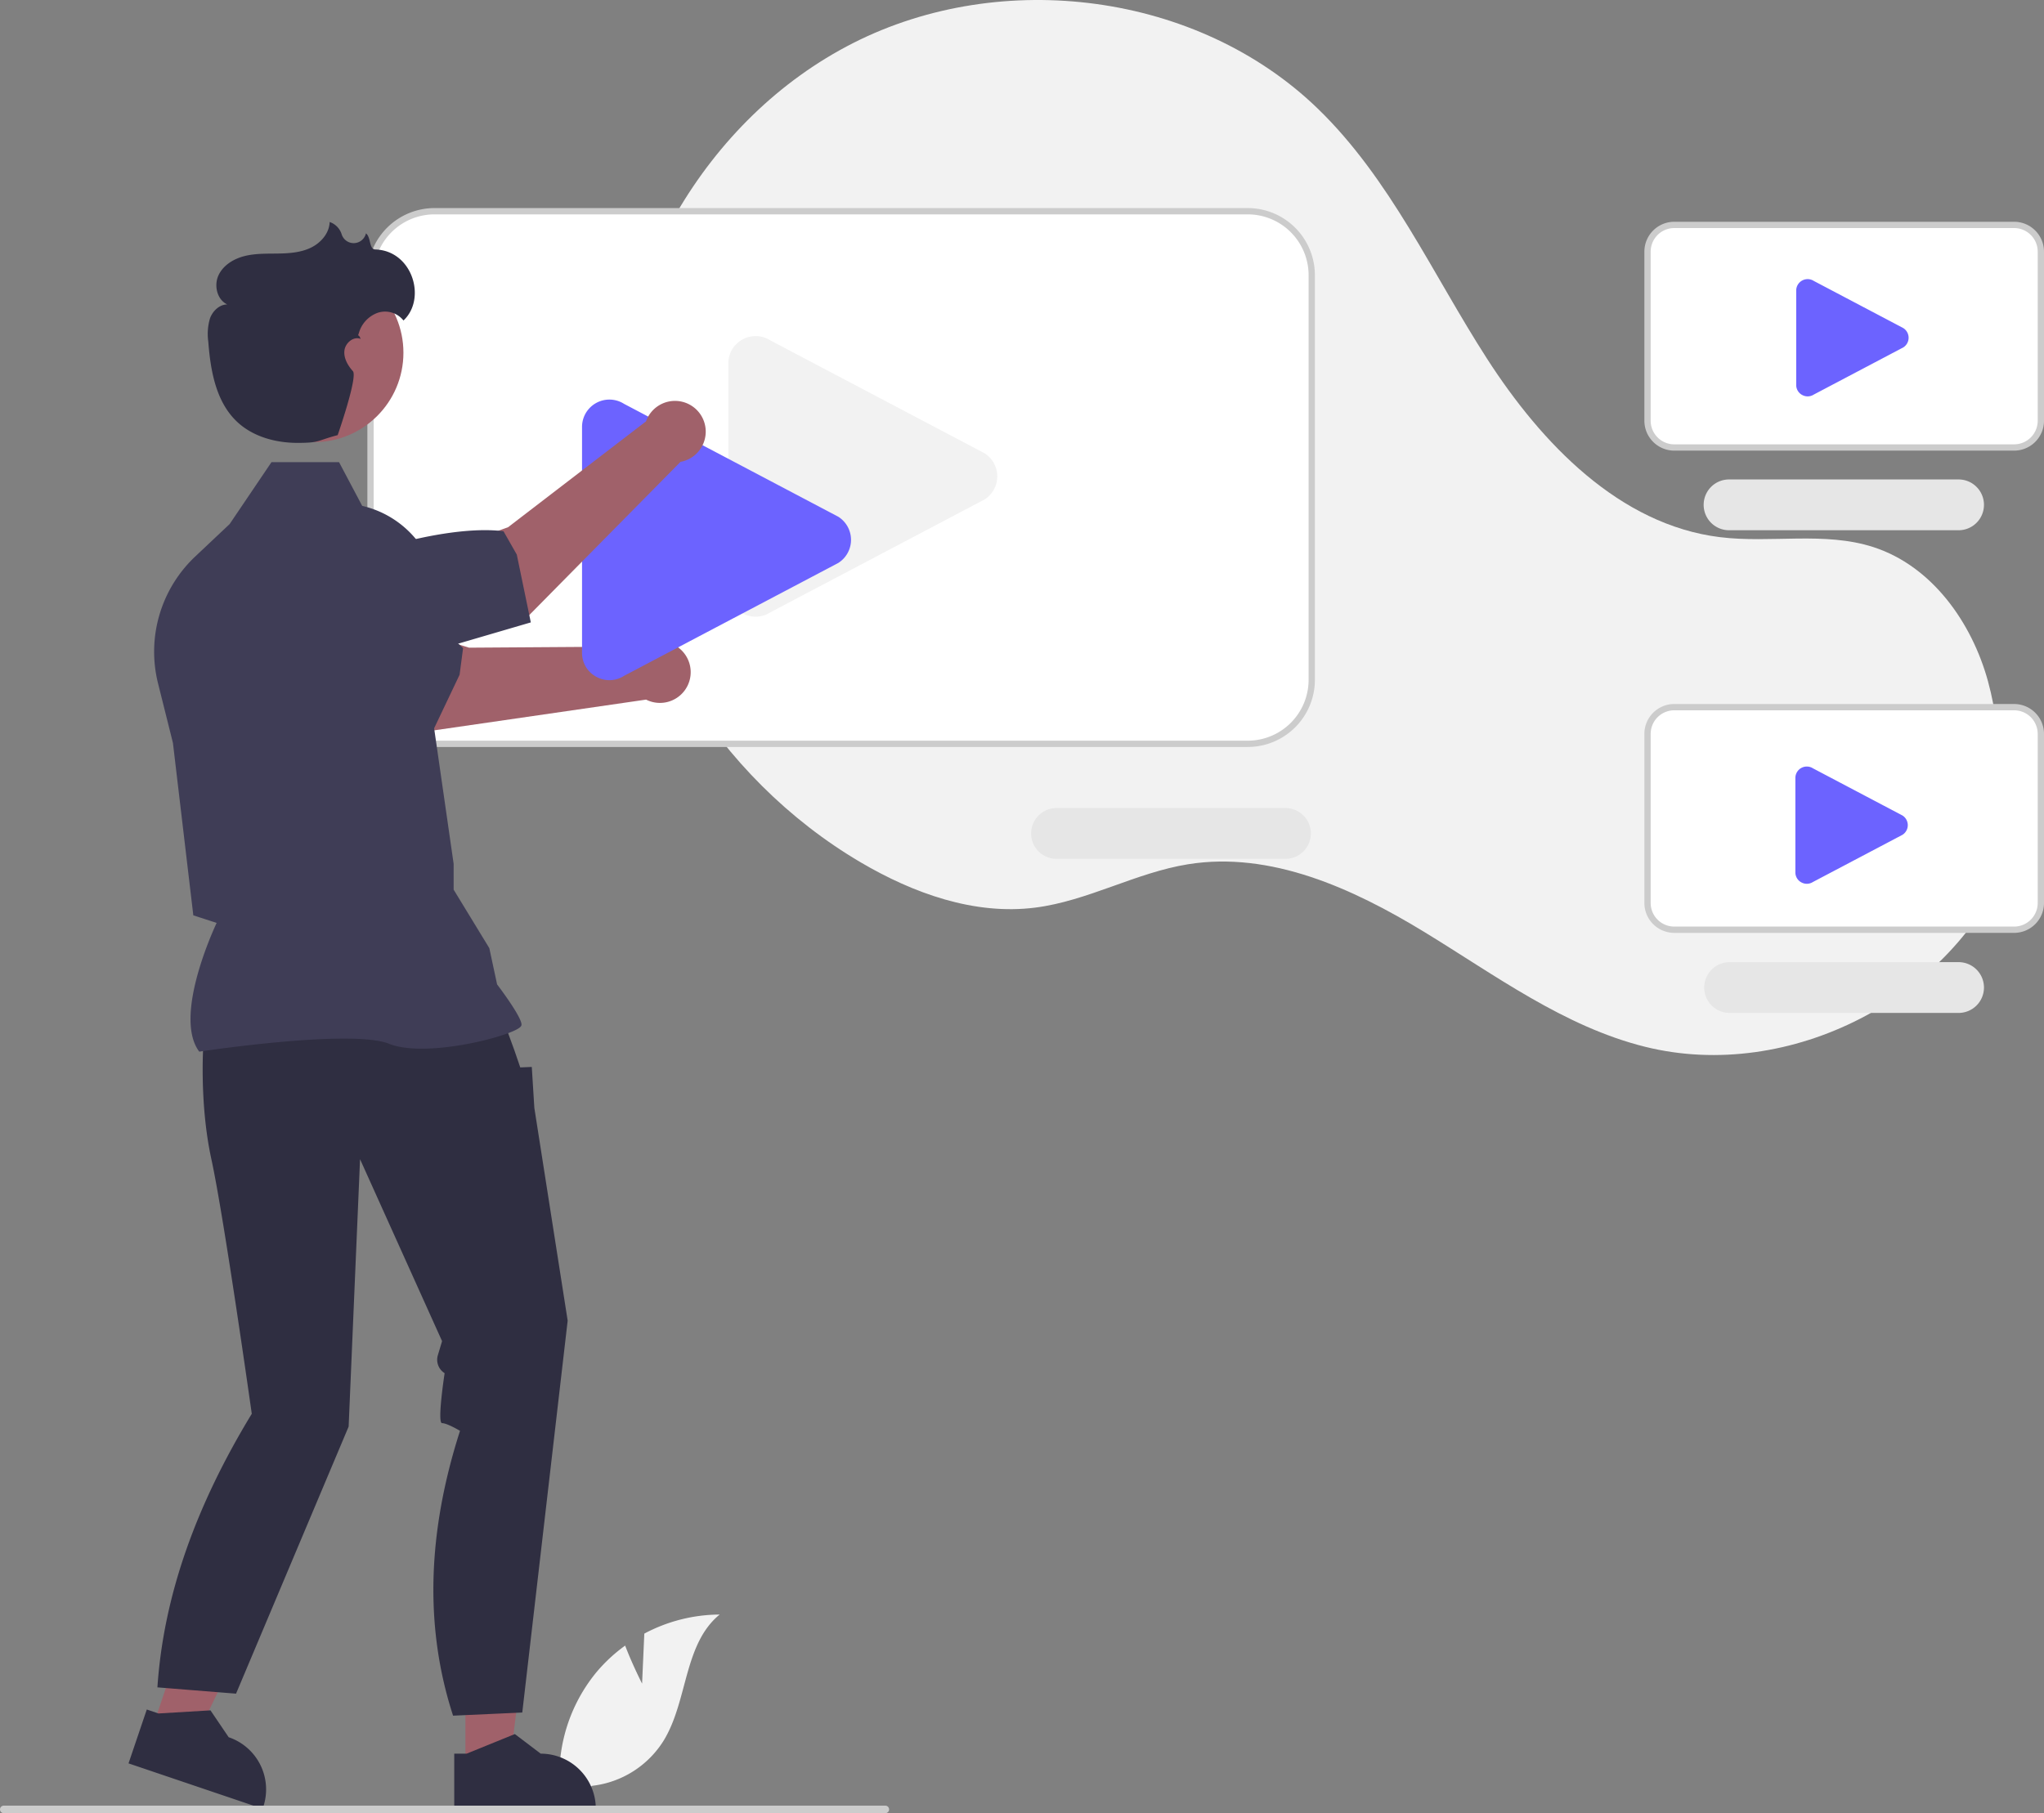 <svg id="e7437954-7eef-4a58-abc5-dbe1a7594f9a" data-name="Layer 1" xmlns="http://www.w3.org/2000/svg" width="649.852" height="576.596" viewBox="0 0 649.852 576.596"><rect x="0" y="0" width="649.852" height="576.596" fill="#808080" stroke="none"/><path d="M479.215,697.105l.707-15.9a51.353,51.353,0,0,1,23.953-6.063c-11.504,9.405-10.066,27.536-17.866,40.184a30.889,30.889,0,0,1-22.651,14.274l-9.627,5.894a51.76,51.76,0,0,1,10.91-41.943,49.997,49.997,0,0,1,9.188-8.538C476.135,691.093,479.215,697.105,479.215,697.105Z" transform="translate(-275.074 -161.702)" fill="#f2f2f2"/><path d="M909.85,436.55c1.231-19.463,2.422-39.348-2.723-58.158s-17.874-36.689-36.427-42.699c-15.578-5.047-32.581-1.166-48.832-3.173-31.902-3.94-56.635-29.752-74.038-56.778-17.403-27.026-30.777-57.278-53.902-79.605-38.117-36.803-100.295-44.727-147.555-20.771-47.26,23.956-77.363,77.104-76.08,130.073,1.284,52.969,32.729,103.611,78.396,130.48,16.776,9.87,36.179,16.863,55.489,14.416,16.755-2.123,31.979-11.126,48.655-13.799,26.219-4.202,52.27,7.652,74.948,21.466,22.677,13.814,44.582,30.188,70.351,36.592,45.831,11.39,98.03-15.47,115.404-59.384Z" transform="translate(-275.074 -161.702)" fill="#f2f2f2"/><path d="M671.78,398.245H413.214a20.363,20.363,0,0,1-20.34-20.34V249.211a20.363,20.363,0,0,1,20.34-20.34H671.78a20.363,20.363,0,0,1,20.34,20.34V377.905A20.363,20.363,0,0,1,671.78,398.245Z" transform="translate(-275.074 -161.702)" fill="#fff"/><path d="M671.78,399.245H413.214a21.365,21.365,0,0,1-21.34-21.34V249.211A21.365,21.365,0,0,1,413.214,227.871H671.78a21.365,21.365,0,0,1,21.34,21.34V377.905A21.365,21.365,0,0,1,671.78,399.245ZM413.214,229.871a19.363,19.363,0,0,0-19.34,19.34V377.905A19.363,19.363,0,0,0,413.214,397.245H671.78a19.363,19.363,0,0,0,19.34-19.34V249.211a19.363,19.363,0,0,0-19.34-19.34Z" transform="translate(-275.074 -161.702)" fill="#ccc"/><path d="M683.674,434.822H610.886a8.076,8.076,0,0,1,0-16.151h72.789a8.076,8.076,0,1,1,0,16.151Z" transform="translate(-275.074 -161.702)" fill="#e6e6e6"/><path d="M515.322,357.814a8.694,8.694,0,0,1-4.194-1.092,8.581,8.581,0,0,1-4.508-7.62V277.28a8.694,8.694,0,0,1,13.356-7.339l68.131,35.911a8.694,8.694,0,0,1,0,14.677l-68.131,35.911A8.653,8.653,0,0,1,515.322,357.814Z" transform="translate(-275.074 -161.702)" fill="#f2f2f2"/><path d="M915.426,304.006H807.374a8.509,8.509,0,0,1-8.5-8.5V241.726a8.51,8.51,0,0,1,8.5-8.5H915.426a8.51,8.51,0,0,1,8.5,8.5v53.78A8.509,8.509,0,0,1,915.426,304.006Z" transform="translate(-275.074 -161.702)" fill="#fff"/><path d="M915.426,305.006H807.374a9.511,9.511,0,0,1-9.5-9.5V241.726a9.511,9.511,0,0,1,9.5-9.5H915.426a9.511,9.511,0,0,1,9.5,9.5v53.78A9.511,9.511,0,0,1,915.426,305.006ZM807.374,234.226a7.508,7.508,0,0,0-7.5,7.5v53.78a7.508,7.508,0,0,0,7.5,7.5H915.426a7.508,7.508,0,0,0,7.5-7.5V241.726a7.508,7.508,0,0,0-7.5-7.5Z" transform="translate(-275.074 -161.702)" fill="#ccc"/><path d="M897.674,330.322H824.886a8.076,8.076,0,1,1,0-16.151h72.789a8.076,8.076,0,1,1,0,16.151Z" transform="translate(-275.074 -161.702)" fill="#e6e6e6"/><path d="M915.426,457.362H807.374a8.51,8.51,0,0,1-8.5-8.5V395.082a8.51,8.51,0,0,1,8.5-8.5H915.426a8.51,8.51,0,0,1,8.5,8.5v53.78A8.51,8.51,0,0,1,915.426,457.362Z" transform="translate(-275.074 -161.702)" fill="#fff"/><path d="M915.426,458.362H807.374a9.511,9.511,0,0,1-9.5-9.5V395.082a9.511,9.511,0,0,1,9.5-9.5H915.426a9.511,9.511,0,0,1,9.5,9.5v53.78A9.511,9.511,0,0,1,915.426,458.362ZM807.374,387.582a7.508,7.508,0,0,0-7.5,7.5v53.78a7.508,7.508,0,0,0,7.5,7.5H915.426a7.508,7.508,0,0,0,7.5-7.5V395.082a7.508,7.508,0,0,0-7.5-7.5Z" transform="translate(-275.074 -161.702)" fill="#ccc"/><path d="M897.674,483.822H824.886a8.076,8.076,0,0,1,0-16.151h72.789a8.076,8.076,0,1,1,0,16.151Z" transform="translate(-275.074 -161.702)" fill="#e6e6e6"/><path d="M849.781,287.755a3.633,3.633,0,0,1-1.753-.457,3.586,3.586,0,0,1-1.884-3.184V254.1a3.633,3.633,0,0,1,5.581-3.067l28.471,15.007a3.633,3.633,0,0,1,0,6.133L851.726,287.181A3.616,3.616,0,0,1,849.781,287.755Z" transform="translate(-275.074 -161.702)" fill="#6c63ff"/><path d="M849.518,442.755a3.633,3.633,0,0,1-1.753-.457,3.586,3.586,0,0,1-1.884-3.184V409.1a3.633,3.633,0,0,1,5.581-3.067L879.934,421.041a3.633,3.633,0,0,1,0,6.133L851.463,442.181A3.616,3.616,0,0,1,849.518,442.755Z" transform="translate(-275.074 -161.702)" fill="#6c63ff"/><path d="M479.515,367.298l-55.304.371s-31.497-10.154-45.781-8.032l-5.462,21.455,39.235,12.999,68.283-9.907a9.774,9.774,0,1,0-.971-16.886Z" transform="translate(-275.074 -161.702)" fill="#a0616a"/><path d="M411.734,396.169l-65.614-18.871L340.147,355.04a17.974,17.974,0,0,1,1.389-18.921h0c5.601-7.586,9.98-.051,17.929,5.022,13.936.985,48.72,12.887,62.84,26.668l-1.113,8.471Z" transform="translate(-275.074 -161.702)" fill="#3f3d56"/><path d="M468.823,378.001a8.694,8.694,0,0,1-4.194-1.092,8.581,8.581,0,0,1-4.508-7.62V297.466a8.694,8.694,0,0,1,13.356-7.339l68.131,35.911a8.694,8.694,0,0,1,0,14.677l-68.131,35.911A8.653,8.653,0,0,1,468.823,378.001Z" transform="translate(-275.074 -161.702)" fill="#6c63ff"/><polygon points="147.978 562.236 161.937 562.235 168.577 508.395 147.976 508.396 147.978 562.236" fill="#a0616a"/><path d="M419.492,719.381l3.929-0,15.339-6.238,8.221,6.237h.001a17.519,17.519,0,0,1,17.518,17.518v.569l-45.008.002Z" transform="translate(-275.074 -161.702)" fill="#2f2e41"/><polygon points="48.578 549.095 61.8 553.572 85.358 504.706 65.845 498.099 48.578 549.095" fill="#a0616a"/><path d="M321.741,705.339l3.721,1.26,16.529-.989,5.786,8.544.001 0a17.519,17.519,0,0,1,10.974,22.211l-.183.539-42.631-14.434Z" transform="translate(-275.074 -161.702)" fill="#2f2e41"/><path d="M339.832,492.031s-1.63,19.559,2.445,38.303,12.844,80.964,12.844,80.964c-17.762,29.194-28.056,57.921-30,87l25,2,35.796-84.934L389.544,530.333l26.078,57.862-1.341,4.47a5.036,5.036,0,0,0,2.153,5.717h0s-2.442,15.892-.812,15.892,5.705,2.445,5.705,2.445c-10.16,31.628-11.524,61.917-2.206,90.579l22-1,14.434-124.622-10.594-67.641-.815-13.039-3.667.151-1.867-5.448-3.43-9.372Z" transform="translate(-275.074 -161.702)" fill="#2f2e41"/><path d="M338.423,496.139l-.145-.204c-7.757-10.86,3.91-36.957,5.669-40.74l-7.411-2.405-6.481-54.84-4.74-18.945a41.592,41.592,0,0,1,11.805-40.308l10.956-10.33,13.315-19.701H382.863l7.362,13.906A31.295,31.295,0,0,1,414.438,354.524l-1.669,36.471,6.532,45.41.004,8.218,11.34,18.593,2.47,11.527c1.022,1.349,7.77,10.346,7.77,12.806,0,.369-.273.726-.858,1.122-4.598,3.114-30.015,9.462-41.264,4.961-11.982-4.791-59.614,2.396-60.094,2.47Z" transform="translate(-275.074 -161.702)" fill="#3f3d56"/><path d="M557.744,737.108a1.186,1.186,0,0,1-1.183,1.19H276.264a1.19,1.19,0,0,1,0-2.38h280.29a1.187,1.187,0,0,1,1.19,1.183Z" transform="translate(-275.074 -161.702)" fill="#ccc"/><circle cx="99.826" cy="112.168" r="28.436" fill="#a0616a"/><path d="M480.46,295.702l-43.873,33.673s-31.242,10.913-41.352,21.225l8.594,20.403,39.129-13.313,48.467-49.11a9.774,9.774,0,1,0-10.965-12.878Z" transform="translate(-275.074 -161.702)" fill="#a0616a"/><path d="M443.839,359.629,382.892,377.475l-20.955-7.436a17.974,17.974,0,0,1-10.311-15.925h0c-.112-9.43,7.927-6.064,17.327-6.816,11.706-7.625,46.624-19.127,66.2-16.661l4.225,7.426Z" transform="translate(-275.074 -161.702)" fill="#3f3d56"/><path d="M394.399,241.039c-2.038-.061-1.338-3.902-2.98-5.128q-.012.056-.025.111a4.002,4.002,0,0,1-7.648.326,6.083,6.083,0,0,0-3.862-4.052c-.102,3.561-2.796,6.651-6.009,8.189s-6.877,1.794-10.438,1.846c-3.562.053-7.175-.067-10.629.805-3.454.872-6.813,2.921-8.289,6.163-1.476,3.242-.423,7.706,2.804,9.215-2.5.013-4.621,2.076-5.485,4.422a17.557,17.557,0,0,0-.542,7.419c.703,9.195,2.415,19.095,9.111,25.436,5.103,4.833,12.407,6.78,19.436,6.752,7.028-.028,5.793-.674,12.588-2.468,0,0,6.461-18.522,4.834-20.344-1.627-1.822-2.978-4.153-2.684-6.578s2.9-4.597,5.162-3.674c-.38-.972-.667-1.157-.846-1.108a8.597,8.597,0,0,0,.299-.845,9.616,9.616,0,0,1,6.005-6.368,7.457,7.457,0,0,1,8.151,2.467C410.793,256.647,406.177,241.389,394.399,241.039Z" transform="translate(-275.074 -161.702)" fill="#2f2e41"/></svg>